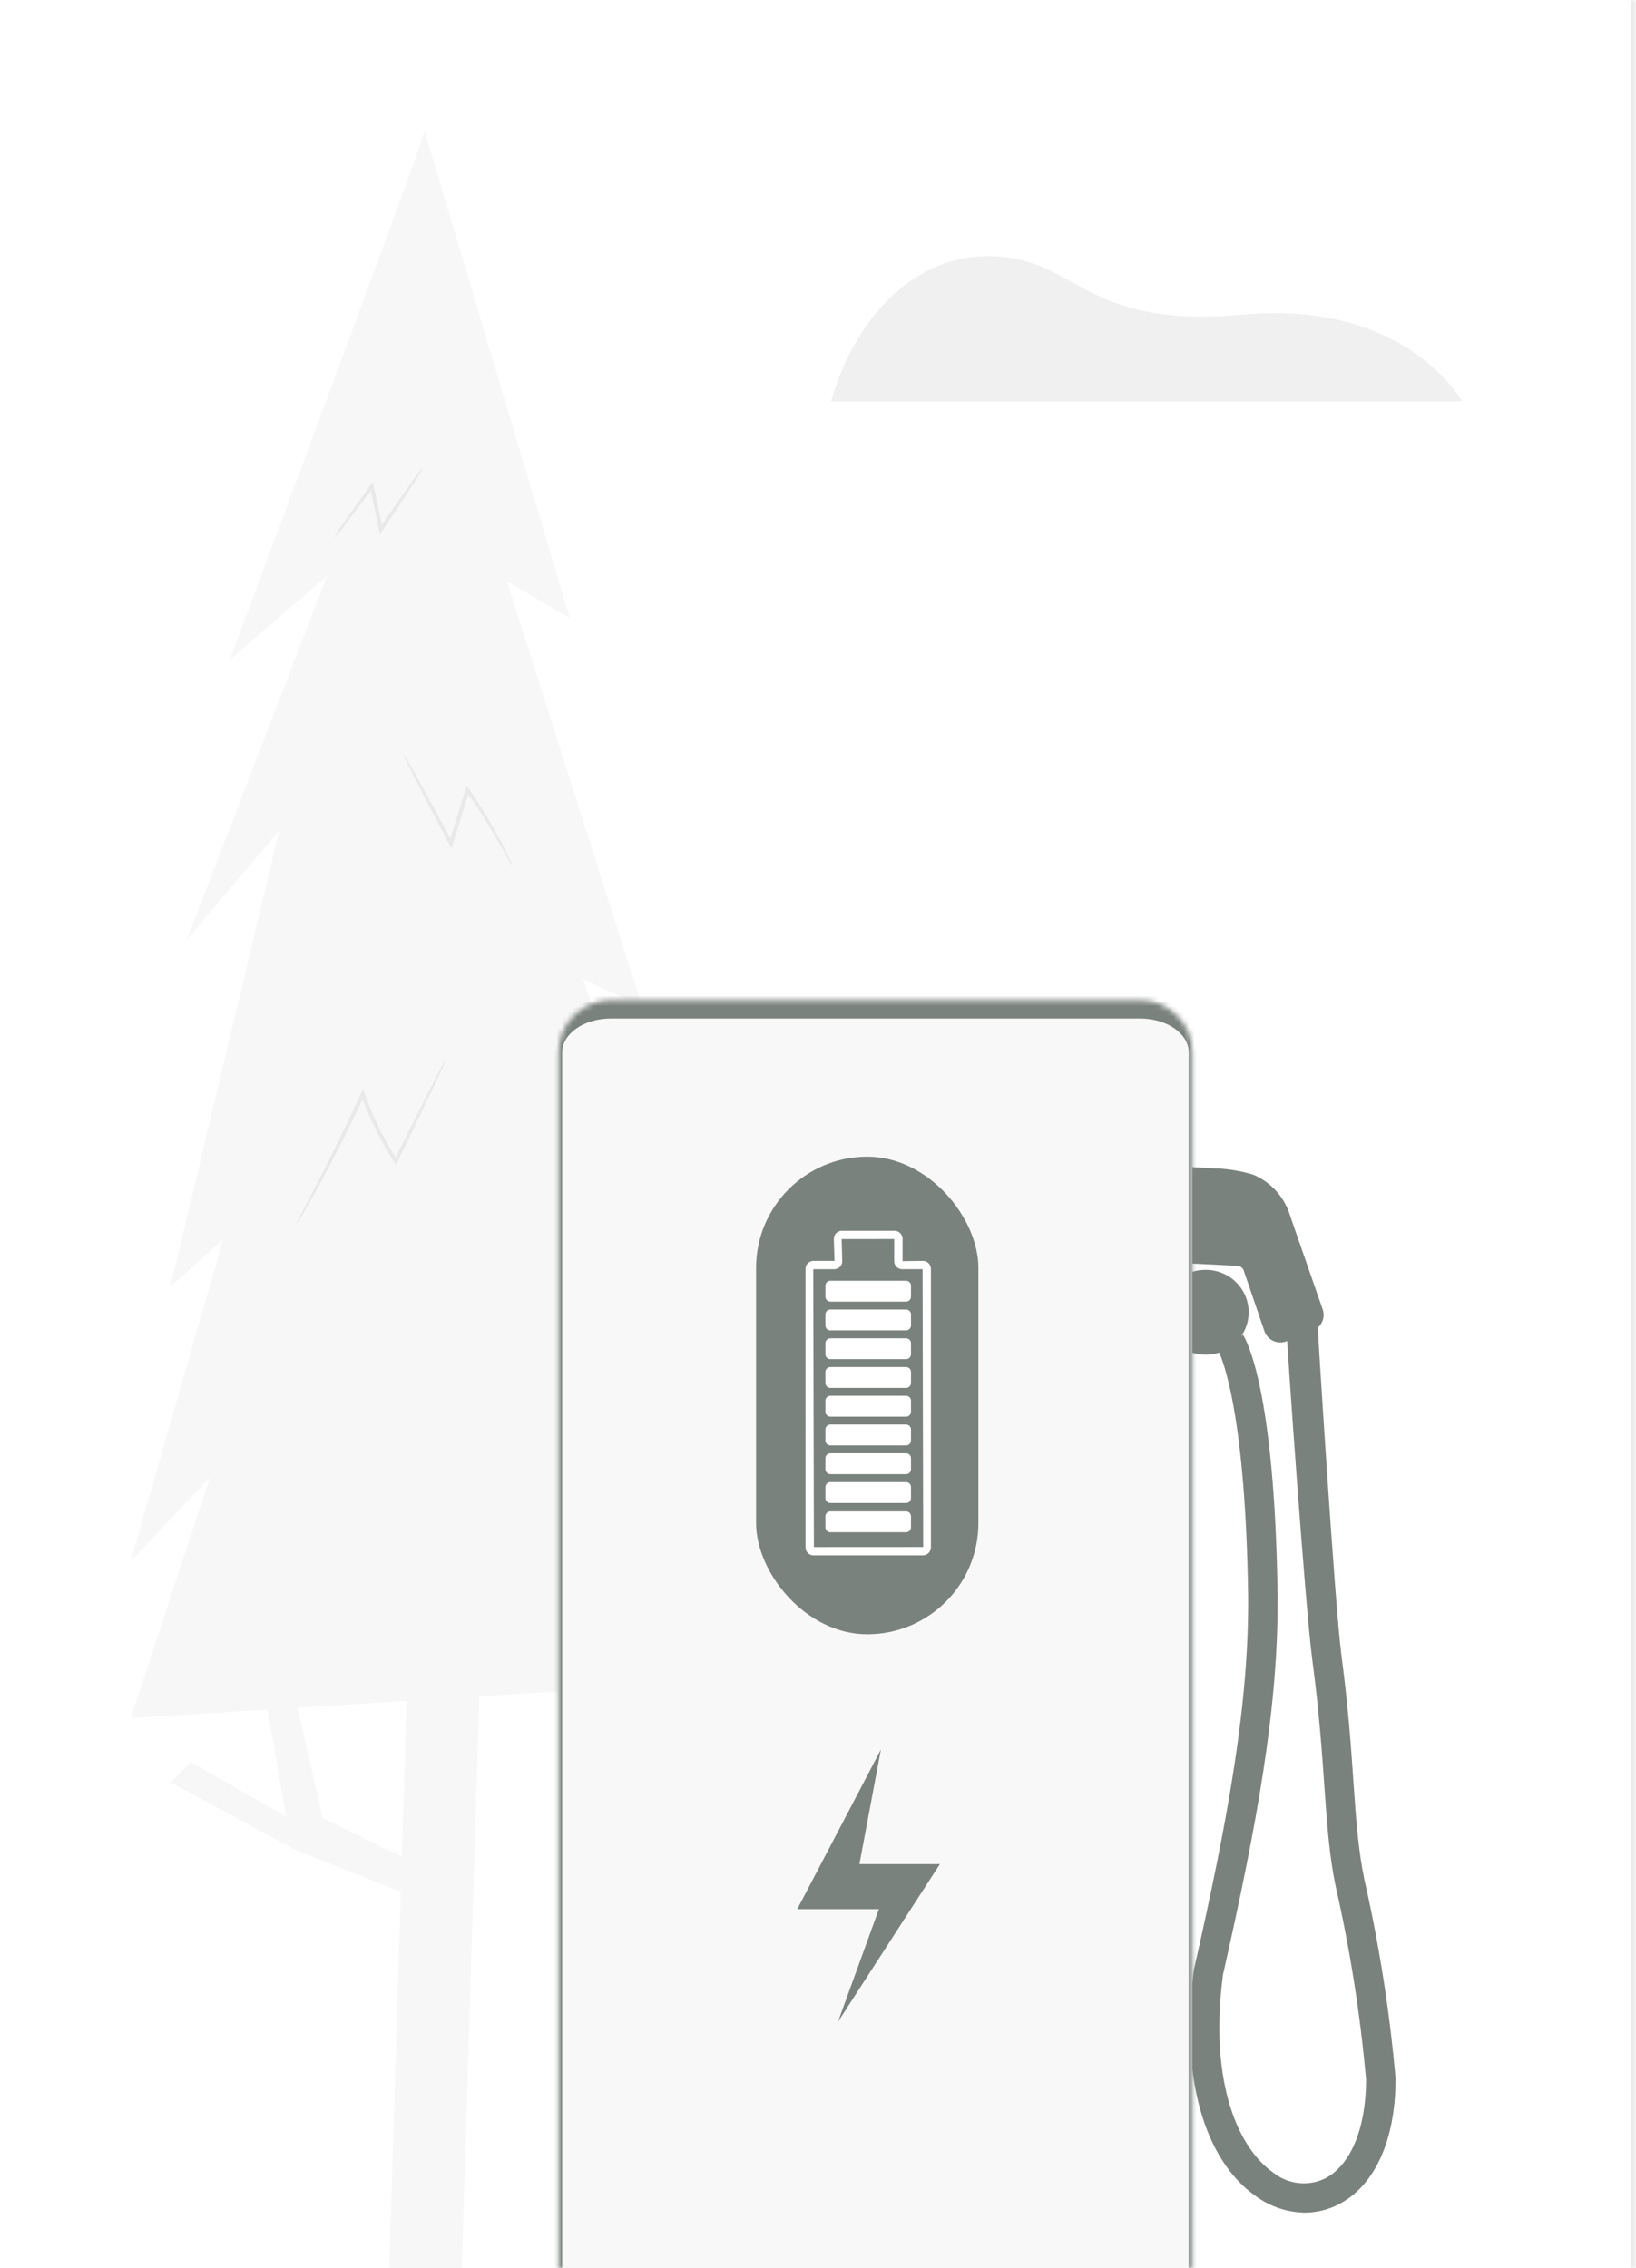 <svg width="313" height="434" viewBox="0 0 313 434" fill="none" xmlns="http://www.w3.org/2000/svg">
<mask id="path-1-inside-1_471_37681" fill="white">
<path d="M0 0H313V434H0V0Z"/>
</mask>
<path d="M0 0H313V434H0V0Z" fill="white"/>
<g opacity="0.5" clip-path="url(#clip0_471_37681)">
<path d="M80.686 357.099L61.74 347.874L55.459 320.196L50.169 321.428L54.757 347.577L36.598 337.161L32.62 341.029L56.654 353.998L80.689 363.549L80.686 357.099Z" fill="#F0F0F0"/>
<path d="M88.348 434.003H74.464L78.058 316.723H91.942L88.348 434.003Z" fill="#F0F0F0"/>
<path d="M81.211 25C81.211 26.607 43.947 126.241 43.947 126.241L62.58 110.17L35.737 179.809L53.421 158.922L32.58 246.239L42.685 237.133L25.002 298.736L40.16 282.665L25.002 328.735L145.001 321.235L116.582 234.454L133.747 250.525L111.53 187.313L122.898 192.67L97.003 111.246L109.005 118.209L81.211 25Z" fill="#F0F0F0"/>
<path d="M85.237 202.844C85.089 203.355 84.89 203.85 84.642 204.32L82.767 208.362C81.069 211.896 78.743 216.717 76.05 222.312L75.754 222.925L75.382 222.339C73.507 219.396 71.869 216.308 70.483 213.106C69.948 211.862 69.465 210.631 69.037 209.451L69.77 209.475C66.457 216.634 63.218 222.87 60.775 227.296C59.554 229.51 58.541 231.274 57.82 232.481L56.974 233.859C56.773 234.171 56.656 234.33 56.634 234.319C56.889 233.648 57.2 232.998 57.563 232.378C58.254 231.049 59.176 229.277 60.301 227.114C62.614 222.644 65.762 216.389 69.046 209.234L69.451 208.354L69.779 209.259C70.204 210.427 70.685 211.649 71.218 212.879C72.592 216.049 74.201 219.112 76.034 222.042L75.366 222.069L82.344 208.212L84.416 204.239C84.643 203.748 84.918 203.281 85.237 202.844Z" fill="#D3D3D3"/>
<path d="M98.019 165.653C97.751 165.323 97.522 164.962 97.34 164.578L95.615 161.535C94.128 158.944 91.951 155.331 89.121 151.293L89.807 151.213C89.208 153.173 88.562 155.285 87.892 157.475C87.468 158.839 87.055 160.173 86.656 161.458L86.379 162.351L85.926 161.51C83.368 156.679 81.153 152.425 79.598 149.37L77.801 145.764C77.557 145.343 77.367 144.893 77.235 144.424C77.552 144.807 77.825 145.224 78.048 145.669L80.054 149.194C81.733 152.201 84.037 156.422 86.621 161.241L85.899 161.293C86.293 160.006 86.703 158.672 87.122 157.306C87.801 155.12 88.46 153.008 89.069 151.052L89.296 150.308L89.749 150.971C92.048 154.306 94.143 157.778 96.023 161.366C96.711 162.688 97.222 163.754 97.553 164.493C97.761 164.856 97.918 165.247 98.019 165.653Z" fill="#D3D3D3"/>
<path d="M81.021 89.319C80.415 90.555 79.706 91.739 78.903 92.858C77.505 95.03 75.506 98.046 73.202 101.463L72.677 102.242L72.49 101.357C72.279 100.367 72.062 99.341 71.839 98.291L70.773 93.119L71.453 93.232C69.311 96.109 67.446 98.571 66.1 100.302C65.427 101.263 64.674 102.164 63.849 102.997C64.379 101.976 65.001 101.004 65.706 100.095C66.942 98.304 68.722 95.796 70.821 92.898L71.329 92.194L71.503 93.009C71.842 94.623 72.219 96.364 72.608 98.177C72.825 99.227 73.038 100.253 73.244 101.244L72.532 101.139C74.868 97.735 76.948 94.76 78.464 92.647C79.227 91.472 80.082 90.359 81.021 89.319Z" fill="#D3D3D3"/>
</g>
<path d="M220.847 222.887L231.723 223.524C234.439 223.556 237.138 223.967 239.739 224.744L239.818 224.776C241.489 225.489 242.982 226.557 244.191 227.906C245.401 229.254 246.297 230.849 246.816 232.579L253.061 250.546C253.329 251.317 253.291 252.16 252.953 252.904C252.615 253.647 252.004 254.234 251.244 254.545L246.189 256.616C245.781 256.782 245.343 256.865 244.902 256.857C244.461 256.849 244.026 256.752 243.625 256.571C243.223 256.39 242.863 256.13 242.567 255.805C242.271 255.481 242.045 255.1 241.903 254.685L237.953 243.104C237.856 242.837 237.678 242.605 237.444 242.442C237.209 242.279 236.929 242.192 236.643 242.193L220.069 241.367C217.99 235.327 218.267 228.733 220.847 222.887Z" fill="#7A827D"/>
<path d="M228.085 243.354V258.802C228.899 259.061 229.75 259.193 230.605 259.193C231.688 259.208 232.764 259.01 233.769 258.609C234.775 258.208 235.69 257.613 236.461 256.858C237.232 256.103 237.845 255.204 238.263 254.212C238.681 253.221 238.897 252.157 238.897 251.082C238.897 250.007 238.681 248.943 238.263 247.951C237.845 246.959 237.232 246.06 236.461 245.305C235.69 244.551 234.775 243.955 233.769 243.555C232.764 243.154 231.688 242.955 230.605 242.97C229.75 242.968 228.9 243.097 228.085 243.354Z" fill="#7A827D"/>
<path d="M249.624 423.352C251.895 423.35 254.131 422.8 256.141 421.75C263.043 418.181 267 409.448 267 397.793C267 397.714 266.997 397.634 266.991 397.554C265.864 384.81 263.877 372.155 261.043 359.674C258.746 348.66 259.342 336.985 256.642 316.715C255.358 307.034 252.004 252.694 252.017 252.498L246.189 255.046C246.134 255.886 249.69 307.226 251.052 317.455C253.781 337.926 253.203 349.708 255.52 360.816C258.299 373.042 260.25 385.438 261.361 397.922C261.337 407.224 258.414 414.278 253.534 416.802C251.951 417.575 250.177 417.884 248.423 417.691C246.669 417.498 245.006 416.813 243.632 415.714C237.167 411.234 231.242 398.942 233.973 377.872C240.569 348.728 244.619 326.394 244.431 305.19C243.885 265.783 238.431 256.343 237.809 255.397L233.082 258.445C233.1 258.478 238.27 267.608 238.792 305.253C238.975 325.937 234.967 347.954 228.441 376.772C228.422 376.854 228.408 376.939 228.396 377.025C225.769 397.091 230.257 413.27 240.403 420.301C243.087 422.236 246.307 423.302 249.624 423.352Z" fill="#7A827D"/>
<mask id="path-12-inside-2_471_37681" fill="white">
<path d="M106.854 201.377C106.854 195.854 111.332 191.377 116.854 191.377H218.139C223.662 191.377 228.139 195.854 228.139 201.377V434H106.854V201.377Z"/>
</mask>
<path d="M106.854 201.377C106.854 195.854 111.332 191.377 116.854 191.377H218.139C223.662 191.377 228.139 195.854 228.139 201.377V434H106.854V201.377Z" fill="#F8F8F8"/>
<path d="M168.532 334.745L152.533 365.287H168.15L160.315 386.854L179.819 356.664H164.426L168.532 334.745Z" fill="#7A827D"/>
<rect x="144.657" y="221.311" width="42.528" height="91.377" rx="21.264" fill="#7A827D"/>
<path d="M176.622 297.592H155.594C155.186 297.577 154.801 297.403 154.522 297.106C154.244 296.81 154.095 296.417 154.109 296.012V242.831C154.095 242.426 154.244 242.033 154.522 241.736C154.801 241.44 155.186 241.266 155.594 241.251H159.653L159.534 237.07C159.521 236.666 159.67 236.272 159.948 235.976C160.226 235.68 160.611 235.505 161.019 235.49H171.2C171.607 235.506 171.992 235.681 172.27 235.977C172.548 236.273 172.696 236.666 172.683 237.07V241.265C172.68 241.277 172.68 241.29 172.683 241.302L176.619 241.251C177.026 241.266 177.411 241.441 177.689 241.737C177.967 242.033 178.115 242.426 178.102 242.831V296.012C178.115 296.416 177.967 296.809 177.69 297.105C177.413 297.401 177.029 297.576 176.622 297.592ZM155.594 242.843L155.714 296.012L176.625 296L176.503 242.831L172.564 242.843C172.156 242.829 171.771 242.655 171.492 242.359C171.214 242.063 171.065 241.67 171.078 241.265V237.07L161.019 237.083L161.14 241.265C161.153 241.67 161.003 242.063 160.725 242.359C160.446 242.655 160.061 242.829 159.653 242.843H155.594Z" fill="white"/>
<path d="M173.344 245.054H158.868C158.345 245.054 157.921 245.475 157.921 245.993V248.108C157.921 248.627 158.345 249.048 158.868 249.048H173.344C173.867 249.048 174.291 248.627 174.291 248.108V245.993C174.291 245.475 173.867 245.054 173.344 245.054Z" fill="white"/>
<path d="M173.344 250.555H158.868C158.345 250.555 157.921 250.975 157.921 251.494V253.609C157.921 254.128 158.345 254.549 158.868 254.549H173.344C173.867 254.549 174.291 254.128 174.291 253.609V251.494C174.291 250.975 173.867 250.555 173.344 250.555Z" fill="white"/>
<path d="M173.344 256.057H158.868C158.345 256.057 157.921 256.477 157.921 256.996V259.111C157.921 259.63 158.345 260.051 158.868 260.051H173.344C173.867 260.051 174.291 259.63 174.291 259.111V256.996C174.291 256.477 173.867 256.057 173.344 256.057Z" fill="white"/>
<path d="M173.344 261.559H158.868C158.345 261.559 157.921 261.98 157.921 262.499V264.614C157.921 265.133 158.345 265.553 158.868 265.553H173.344C173.867 265.553 174.291 265.133 174.291 264.614V262.499C174.291 261.98 173.867 261.559 173.344 261.559Z" fill="white"/>
<path d="M173.344 267.061H158.868C158.345 267.061 157.921 267.482 157.921 268.001V270.116C157.921 270.635 158.345 271.055 158.868 271.055H173.344C173.867 271.055 174.291 270.635 174.291 270.116V268.001C174.291 267.482 173.867 267.061 173.344 267.061Z" fill="white"/>
<path d="M173.344 272.564H158.868C158.345 272.564 157.921 272.984 157.921 273.503V275.618C157.921 276.137 158.345 276.558 158.868 276.558H173.344C173.867 276.558 174.291 276.137 174.291 275.618V273.503C174.291 272.984 173.867 272.564 173.344 272.564Z" fill="white"/>
<path d="M173.344 278.066H158.868C158.345 278.066 157.921 278.487 157.921 279.006V281.12C157.921 281.639 158.345 282.06 158.868 282.06H173.344C173.867 282.06 174.291 281.639 174.291 281.12V279.006C174.291 278.487 173.867 278.066 173.344 278.066Z" fill="white"/>
<path d="M173.344 283.584H158.868C158.345 283.584 157.921 284.005 157.921 284.524V286.639C157.921 287.158 158.345 287.578 158.868 287.578H173.344C173.867 287.578 174.291 287.158 174.291 286.639V284.524C174.291 284.005 173.867 283.584 173.344 283.584Z" fill="white"/>
<path d="M173.344 289.176H158.868C158.345 289.176 157.921 289.596 157.921 290.115V292.23C157.921 292.749 158.345 293.17 158.868 293.17H173.344C173.867 293.17 174.291 292.749 174.291 292.23V290.115C174.291 289.596 173.867 289.176 173.344 289.176Z" fill="white"/>
<path d="M106.154 198.577C106.154 192.668 110.945 187.877 116.854 187.877H218.139C224.048 187.877 228.839 192.668 228.839 198.577L227.439 201.377C227.439 197.787 223.275 194.877 218.139 194.877H116.854C111.718 194.877 107.554 197.787 107.554 201.377L106.154 198.577ZM228.139 434H106.854H228.139ZM106.154 434V198.577C106.154 192.668 110.945 187.877 116.854 187.877V194.877C111.718 194.877 107.554 197.787 107.554 201.377V434H106.154ZM218.139 187.877C224.048 187.877 228.839 192.668 228.839 198.577V434H227.439V201.377C227.439 197.787 223.275 194.877 218.139 194.877V187.877Z" fill="#7A827D" mask="url(#path-12-inside-2_471_37681)"/>
<path d="M158.996 76.8H279.738C279.738 76.8 269.061 57.371 237.983 60.2C208.302 62.9 206.792 50.642 191.7 49.133C176.608 47.624 164.031 59.193 158.996 76.8Z" fill="#F0F0F0"/>
<path d="M312 0V434H314V0H312Z" fill="#EBEBEB" mask="url(#path-1-inside-1_471_37681)"/>
<defs>
<clipPath id="clip0_471_37681">
<rect width="120" height="409" fill="white" transform="translate(25 25)"/>
</clipPath>
</defs>
</svg>
